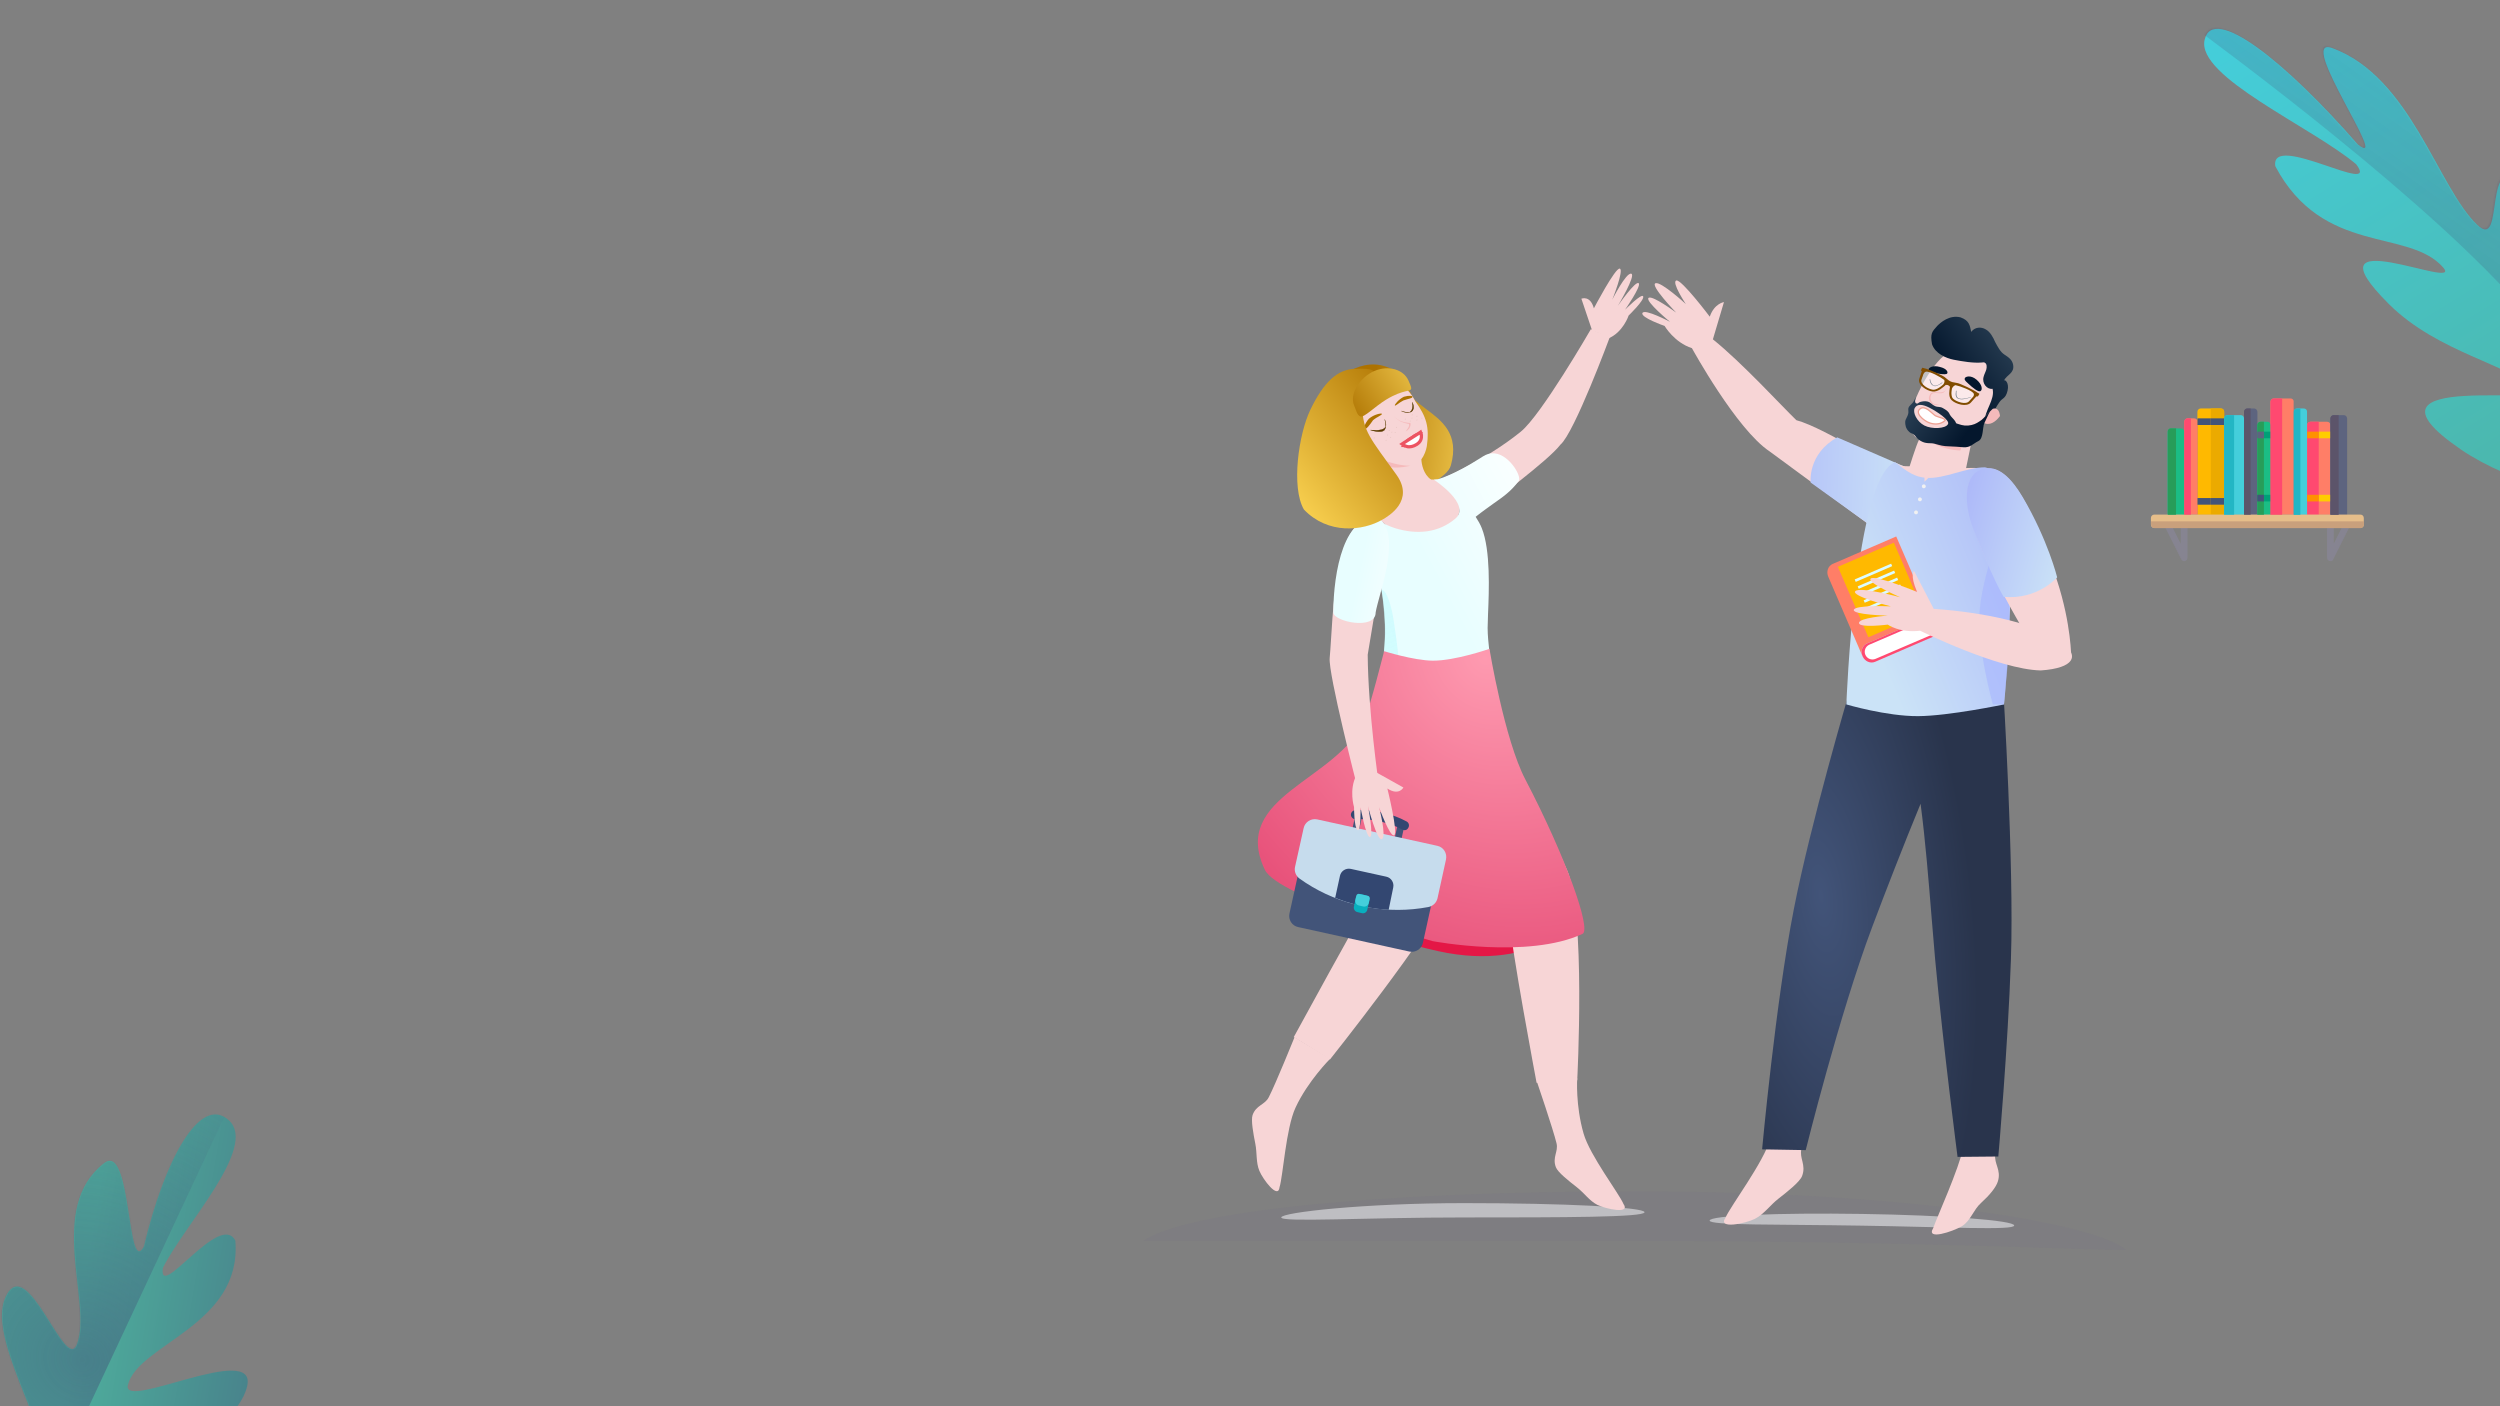 <svg width="1920" height="1080" viewBox="0 0 1920 1080" fill="none" xmlns="http://www.w3.org/2000/svg">
<rect x="0" y="0" width="1920" height="1080" fill="#808080" stroke="none"/>
<g clip-path="url(#clip0)">
<path d="M1889.92 345.17C1796.65 281.296 1973.65 315.231 1942.6 297.862C1929.1 280.268 1872.5 271.164 1834.79 233.638C1767.62 166.791 1893.25 224.689 1876.34 205.388C1849.74 175.029 1784.13 196.722 1747.46 127.723C1742.99 100.427 1829.21 152.063 1809.48 126.076C1775.13 97.31 1686.91 58.989 1693.11 30.724C1699.31 2.46 1755.99 48.026 1810.84 110.979C1837.31 131.53 1762.4 26.407 1791.12 36.915C1851.5 59.008 1871.94 143.435 1902.51 172.688C1924.99 194.198 1904.52 109.182 1941.63 141.582C1973.56 169.47 1962.51 234.624 1980.38 250.984C2008.63 276.839 1970.98 151.895 1997.27 167.446C2074.12 212.902 2060.79 293.408 2074.06 336.341C2089.06 384.838 2098.2 426.192 2086.51 427.4C2060.83 447.823 2094.8 412.395 2012.95 384.943C1989.44 385.327 1928.97 371.917 1889.92 345.17Z" fill="url(#paint0_linear)"/>
<mask id="mask0" mask-type="alpha" maskUnits="userSpaceOnUse" x="1691" y="21" width="400" height="410">
<path d="M1882.04 340.059C1811.87 283.904 1972.77 314.521 1941.71 297.151C1928.21 279.558 1850.57 253.537 1831.41 231.316C1773.94 164.642 1903.59 227.726 1886.68 208.424C1860.08 178.066 1783.24 196.012 1746.58 127.013C1742.11 99.717 1828.33 151.353 1808.6 125.366C1774.24 96.6 1686.02 58.279 1692.22 30.014C1698.42 1.75 1755.1 47.316 1809.95 110.269C1836.42 130.82 1761.52 25.697 1790.23 36.205C1850.62 58.298 1871.05 142.725 1901.63 171.977C1924.11 193.488 1903.64 108.472 1940.74 140.872C1972.68 168.76 1961.63 233.914 1979.5 250.274C2007.74 276.129 1970.09 151.185 1996.38 166.736C2073.23 212.192 2059.9 292.698 2073.18 335.631C2088.17 384.128 2097.31 425.481 2085.63 426.69C2054.82 441.239 2093.92 411.685 2012.06 384.233C1984.48 382.553 1922.89 372.761 1882.04 340.059Z" fill="url(#paint1_linear)"/>
</mask>
<g mask="url(#mask0)">
<path d="M1667.68 8.284L1778.12 -129.708L2192.86 202.234L2106.48 445.483C2106.48 445.483 1993.51 292.396 1909.94 207.981C1821.88 119.03 1667.68 8.284 1667.68 8.284Z" fill="url(#paint2_linear)" fill-opacity="0.5"/>
</g>
<path d="M1633 960C1597.8 960 1464.4 953 1256.5 953C1048.6 953 928.8 953 878 953C910 931 1048.6 915 1256.5 915C1464.4 915 1608 939 1633 960Z" fill="url(#paint3_linear)" fill-opacity="0.04"/>
<path d="M1263 931C1263 934.9 1201 935 1124.5 935C1048 935 984 938.9 984 935C984 931.1 1048 924 1124.5 924C1201 924 1263 927.1 1263 931Z" fill="#E9E9ED" fill-opacity="0.6"/>
<path d="M1546.9 941.2C1546.8 945.1 1494.4 942.3 1429.8 941.3C1365.2 940.2 1312.9 941.2 1313 937.4C1313.1 933.5 1365.5 931.3 1430.1 932.3C1494.7 933.3 1547 937.3 1546.9 941.2Z" fill="#E9E9ED" fill-opacity="0.6"/>
<path d="M1136.2 557.2L1055.9 532.5C1055.9 532.5 1050.4 551.6 1049.9 566.7C1048.1 619.5 976 667 976 667C976 667 1016.3 711.1 1104.6 730.5C1181.8 747.5 1214.8 702.6 1214.8 702.6C1214.8 702.6 1153.1 699.3 1146.6 656C1139.8 611.4 1136.2 557.2 1136.2 557.2Z" fill="#E41746"/>
<path d="M1021.6 813.1C1021.6 813.1 1004.4 830.2 994.9 850.8C987.6 866.6 985.3 903.7 982.7 911.7C981.7 921.6 969.8 905.6 967.2 899.2C964.5 892.8 965.5 885.4 964.1 878.5C962.6 870.9 960.6 860.3 962 856.3C964.8 848.6 971.4 848.6 974.4 842.7C979.5 832.9 994.2 796.6 994.2 796.6L1021.6 813.1Z" fill="#F7D5D6"/>
<path d="M1076.5 560.1L1148.4 592.4C1148.4 592.4 1129.4 648.2 1113.5 683.7C1098.6 716.8 1021.4 813.7 1021.4 813.7L993.6 796.5C993.6 796.5 1046.7 699.2 1054.4 687.2C1069 664.2 1076.5 560.1 1076.5 560.1Z" fill="#F7D5D6"/>
<path d="M1024.6 366.2C976.299 352.8 1021.7 267.7 1063.9 281.4C1076.6 285.5 1079.3 292.2 1082 298.7C1083.3 301.7 1084.5 304.7 1086.7 307.3L1086.8 307.4C1089.4 309.7 1092.3 311.9 1095.3 314.2C1107.5 323.3 1120.9 333.3 1114.3 357.3C1109 376.8 1032 393.8 1032 393.8C1032 393.8 1027.8 380.7 1024.6 366.2Z" fill="url(#paint4_linear)"/>
<path d="M1063.6 292.6C1069.3 292.3 1079.2 293.2 1087.1 308.4C1095.5 320 1097.9 328.1 1095.8 342.7C1095.3 345.8 1093.8 349.9 1091.6 352.8C1091.8 356.4 1093.1 364.2 1099 368.3C1107 373.8 1073.6 379.9 1073.6 379.9C1072.5 372.2 1071.3 362.3 1066.9 359C1063.8 357.9 1061.8 357.1 1059 355.7C1051.1 351.8 1046.3 342.3 1041.3 335.2C1038.6 329.8 1035.5 325.1 1036.4 317.5C1038 303.4 1049.2 295.5 1063.6 292.6Z" fill="#F7D5D6"/>
<path d="M1121.3 388.1C1121.3 374.5 1112.8 368.3 1100.1 368.3C1085.7 368.3 1054.3 375.7 1055 388.1C1055 399.3 1079.7 418.5 1093.8 418.5C1108.2 418.5 1121.3 401.7 1121.3 388.1Z" fill="#F7D5D6"/>
<path d="M1082.9 324.8C1082.1 324.8 1076.7 324.5 1073.5 322.1C1069.8 319.4 1068.9 318.9 1074.2 322.8C1077.1 324.9 1082.1 325.6 1082.1 325.6C1082.1 325.6 1082.2 326.6 1082.1 327.3C1081.9 327.9 1081.2 329 1081.2 329L1079.5 331.5C1079.5 331.5 1082.2 329.9 1082.8 328.2C1083.3 326.9 1083.7 324.9 1082.9 324.8Z" fill="#F5BABB"/>
<path d="M1064.7 354.2C1064.7 354.2 1074.2 357.7 1083 357.7C1083 357.7 1074.2 360 1067.5 358.7C1067.1 358.8 1066.6 356.1 1064.7 354.2Z" fill="#F5BABB"/>
<path d="M1047.9 329.5C1047.2 329 1048 325.4 1051.3 321.6C1055.3 318.2 1060.5 317.3 1061.2 317.7C1062 318.7 1057.8 319.9 1054.5 322.7C1051.9 326.5 1049.3 329.9 1047.9 329.5Z" fill="#AD7200"/>
<path d="M1084.8 304.8C1084.8 304 1082.4 303.5 1078.2 304.7C1074.1 306.7 1071.2 310.5 1071.2 311.3C1071.5 312.3 1074.3 309.3 1077.7 307.6C1082 306 1084.5 306.1 1084.8 304.8Z" fill="#AD7200"/>
<path d="M1084.2 334.8C1084.2 334.8 1081.1 336.5 1080.2 337.5C1079.3 338.6 1077.8 339.7 1076.2 341C1078.6 340.3 1080.3 339.6 1084.1 337C1087.7 334.5 1088.9 333.8 1090.7 331.5C1089.5 332 1088.1 332.6 1087 333C1085.7 333.5 1084.2 334.8 1084.2 334.8Z" fill="#EC5462"/>
<path d="M1063.2 330.2C1060.7 333.1 1052.6 330.3 1052.6 330.3C1052.6 330.3 1061.2 331.3 1063.5 328.6C1063.8 328.3 1064 327.9 1064.2 327.4C1064.4 324.9 1063.5 322.1 1063.5 322.1C1063.5 322.1 1064.9 325.1 1064.2 327.4C1064.1 328.6 1063.8 329.5 1063.2 330.2Z" fill="#5A3B00"/>
<path d="M1052.6 330.3V330.2C1052.5 330.2 1052.4 330.2 1052.4 330.3C1052.4 330.4 1052.4 330.4 1052.5 330.5L1052.6 330.3ZM1063.2 330.2L1063.1 330.1L1063.2 330.2ZM1063.5 322.3L1063.6 322.2C1063.6 322.1 1063.5 322.1 1063.4 322.1C1063.3 322.1 1063.3 322.2 1063.3 322.3H1063.5ZM1063.5 328.7L1063.6 328.8L1063.5 328.7ZM1052.6 330.3C1052.6 330.4 1052.6 330.4 1052.6 330.4C1052.6 330.4 1052.6 330.4 1052.7 330.4C1052.8 330.4 1052.9 330.4 1053 330.5C1053.2 330.6 1053.6 330.7 1054 330.8C1054.8 331 1055.9 331.3 1057.1 331.4C1058.3 331.6 1059.5 331.6 1060.7 331.5C1061.8 331.4 1062.9 331 1063.5 330.2L1063.3 330C1062.7 330.7 1061.8 331 1060.7 331.2C1059.6 331.3 1058.4 331.3 1057.2 331.1C1056 330.9 1055 330.7 1054.2 330.5C1053.8 330.4 1053.5 330.3 1053.3 330.2C1053.2 330.2 1053.1 330.1 1053 330.1H1052.9C1052.7 330.2 1052.7 330.2 1052.6 330.3ZM1063.3 330.3C1063.9 329.6 1064.2 328.5 1064.3 327.5H1064C1063.9 328.5 1063.6 329.4 1063 330.1L1063.3 330.3ZM1064.3 327.5C1064.4 326.2 1064.2 324.9 1064 323.9C1063.9 323.4 1063.8 323 1063.7 322.7C1063.7 322.5 1063.6 322.4 1063.6 322.3V322.2C1063.6 322.2 1063.6 322.2 1063.5 322.2C1063.4 322.2 1063.4 322.2 1063.4 322.2V322.3C1063.4 322.4 1063.5 322.5 1063.5 322.6C1063.6 322.9 1063.7 323.3 1063.8 323.8C1064 324.8 1064.2 326.1 1064.1 327.3L1064.3 327.5ZM1063.5 322.3C1063.4 322.4 1063.4 322.4 1063.4 322.4V322.5C1063.4 322.6 1063.5 322.7 1063.5 322.9C1063.6 323.2 1063.8 323.7 1063.9 324.2C1064.2 325.2 1064.3 326.5 1064 327.6L1064.3 327.7C1064.7 326.5 1064.5 325.2 1064.2 324.1C1064.1 323.6 1063.9 323.1 1063.8 322.8C1063.7 322.6 1063.7 322.5 1063.7 322.4V322.3C1063.7 322.3 1063.6 322.2 1063.5 322.3ZM1064 327.5C1063.9 327.9 1063.7 328.3 1063.4 328.6L1063.6 328.8C1063.9 328.4 1064.1 328 1064.3 327.6L1064 327.5ZM1063.4 328.6C1062.8 329.2 1061.9 329.6 1060.8 329.9C1059.7 330.2 1058.4 330.3 1057.2 330.3C1056 330.3 1054.8 330.3 1054 330.3C1053.6 330.3 1053.2 330.2 1053 330.2C1052.9 330.2 1052.8 330.2 1052.7 330.2H1052.6C1052.6 330.2 1052.6 330.2 1052.6 330.3C1052.6 330.4 1052.6 330.4 1052.6 330.4C1052.6 330.4 1052.6 330.4 1052.7 330.4C1052.8 330.4 1052.9 330.4 1053 330.4C1053.2 330.4 1053.6 330.4 1054 330.5C1054.8 330.6 1056 330.6 1057.2 330.5C1058.4 330.5 1059.7 330.3 1060.9 330.1C1062 329.8 1063.1 329.4 1063.7 328.7L1063.4 328.6Z" fill="#5A3B00"/>
<path d="M1084.4 315.9C1087 313.6 1084.7 309 1084.7 309C1084.7 309 1085.7 313.9 1083.4 316.1C1083.1 316.4 1082.7 316.6 1082.3 316.7C1079.7 316.9 1076.4 315.7 1076.4 315.7C1076.4 315.7 1080 317.3 1082.3 316.7C1083.1 316.6 1083.9 316.4 1084.4 315.9Z" fill="#5A3B00"/>
<path d="M1084.7 309H1084.5C1084.5 308.9 1084.5 308.9 1084.6 308.8C1084.7 308.8 1084.7 308.8 1084.8 308.9L1084.7 309ZM1084.4 315.9L1084.3 315.8L1084.4 315.9ZM1076.4 315.7L1076.3 315.8C1076.2 315.8 1076.2 315.7 1076.2 315.6C1076.2 315.5 1076.3 315.5 1076.4 315.5V315.7ZM1083.4 316.1L1083.3 316L1083.4 316.1ZM1084.7 309C1084.8 308.9 1084.8 308.9 1084.8 308.9C1084.8 308.9 1084.8 309 1084.9 309.1C1085 309.2 1085 309.4 1085.1 309.7C1085.3 310.2 1085.5 310.8 1085.6 311.5C1085.8 312.9 1085.8 314.7 1084.4 315.9L1084.2 315.7C1085.4 314.6 1085.5 313 1085.3 311.6C1085.2 310.9 1085 310.3 1084.8 309.8C1084.7 309.6 1084.6 309.4 1084.6 309.3C1084.6 309.2 1084.5 309.2 1084.5 309.2C1084.6 309.1 1084.6 309.1 1084.7 309ZM1084.5 316C1083.9 316.5 1083.2 316.7 1082.3 316.8V316.5C1083.1 316.4 1083.8 316.2 1084.3 315.8L1084.5 316ZM1082.3 316.8C1081 316.9 1079.5 316.7 1078.4 316.4C1077.8 316.3 1077.3 316.1 1077 316C1076.8 315.9 1076.7 315.9 1076.6 315.9C1076.5 315.9 1076.5 315.9 1076.5 315.9C1076.5 315.9 1076.5 315.9 1076.6 315.8C1076.6 315.7 1076.6 315.7 1076.6 315.7H1076.7C1076.8 315.7 1076.9 315.8 1077.1 315.8C1077.4 315.9 1077.9 316.1 1078.5 316.2C1079.7 316.5 1081.1 316.7 1082.4 316.6L1082.3 316.8ZM1076.4 315.7C1076.5 315.6 1076.5 315.6 1076.5 315.6H1076.6C1076.7 315.6 1076.9 315.7 1077 315.8C1077.4 315.9 1077.9 316.1 1078.5 316.3C1079.7 316.6 1081.1 316.9 1082.2 316.6L1082.3 316.9C1081.1 317.2 1079.6 316.9 1078.4 316.6C1077.8 316.4 1077.3 316.3 1076.9 316.1C1076.7 316 1076.6 316 1076.5 315.9C1076.4 315.9 1076.4 315.9 1076.4 315.9C1076.4 315.8 1076.4 315.8 1076.4 315.7ZM1082.3 316.5C1082.7 316.4 1083.1 316.2 1083.3 316L1083.5 316.2C1083.2 316.5 1082.8 316.7 1082.3 316.8V316.5ZM1083.3 316C1084.4 315 1084.7 313.3 1084.8 311.8C1084.8 311.1 1084.8 310.4 1084.7 309.9C1084.7 309.7 1084.6 309.5 1084.6 309.3C1084.6 309.2 1084.6 309.2 1084.6 309.1C1084.6 309.1 1084.6 309.1 1084.8 309.1C1084.9 309.1 1084.9 309.1 1084.9 309.1C1084.9 309.1 1084.9 309.2 1084.9 309.3C1084.9 309.4 1085 309.6 1085 309.9C1085.1 310.4 1085.1 311.1 1085.1 311.8C1085.1 313.3 1084.7 315.1 1083.5 316.2L1083.3 316Z" fill="#5A3B00"/>
<path d="M1211.3 828.1C1211.3 828.1 1209.9 848.8 1216.2 870.6C1221 887.4 1243.6 916.8 1246.8 924.6C1252.6 932.8 1233.1 928.4 1226.9 925.4C1220.7 922.3 1216.6 916.1 1211 911.8C1204.9 907 1196.4 900.4 1194.9 896.4C1192 888.7 1197 884.4 1195.4 878C1192.8 867.2 1180.3 830.6 1180.3 830.6L1211.3 828.1Z" fill="#F7D5D6"/>
<path d="M1152.4 578.5C1150.7 575.8 1148.8 573 1146.7 570.1C1126.4 541.9 1132.1 532.1 1136.8 524.1C1139.3 519.7 1141.6 515.8 1139.1 509.8C1136 502.4 1142.2 488.5 1142.2 488.5L1079.3 469C1078 482.4 1074 495.5 1070.2 508C1064 528.2 1058.2 547.1 1064.8 564.5C1070.6 579.9 1086.2 600.2 1107.9 609.2C1125.6 635.1 1159.7 687.9 1159.7 708.1C1159.7 723.4 1180.1 831.6 1180.1 831.6L1211.3 829.7C1211.3 829.7 1218.1 701.2 1203.4 668.1C1188.3 634.1 1159.7 576.2 1159.7 576.2L1152.4 578.5Z" fill="#F7D5D6"/>
<path d="M1229.7 256.8C1233.2 259.5 1230.4 256.3 1234.8 260.1C1246.5 255.5 1250.8 242.3 1250.8 242.3C1250.8 242.3 1262.8 230.8 1262 227.7C1261.2 224.6 1248 237.9 1248 237.9C1248 237.9 1260.4 220.2 1258.6 217.6C1256.4 214.8 1242.5 234.9 1242.5 234.9C1242.5 234.9 1256.7 211.3 1252.8 210.2C1248.8 209.1 1238.2 230.2 1238.2 230.2C1238.2 230.2 1247.4 207.3 1244 206.3C1240.6 205.3 1224.1 236.8 1224.1 236.8C1221.3 226.5 1214.5 229.4 1214.5 229.4L1222.8 254C1222.8 254 1228 255.6 1229.7 256.8Z" fill="#F7D5D6"/>
<path d="M1103 369.6C1103 369.6 1139.2 354.9 1168 331.5C1183.8 318.7 1221.8 252.8 1221.8 252.8L1236.3 259C1236.3 259 1209.1 332.5 1198.4 341.5C1189.1 353.7 1147 384.7 1130.8 397.6L1103 369.6Z" fill="#F7D5D6"/>
<path d="M1078.3 340L1076.8 341L1078.3 342.1L1079 341.1C1078.3 342.1 1078.3 342.1 1078.3 342.1C1078.3 342.1 1078.3 342.1 1078.4 342.1C1078.4 342.1 1078.5 342.2 1078.6 342.2C1078.7 342.3 1078.9 342.4 1079.2 342.5C1079.7 342.7 1080.4 342.9 1081.2 343.1C1083 343.3 1085.4 343 1088.2 341.2C1090.5 339.7 1091.4 337.8 1091.6 336.2C1091.7 335.4 1091.6 334.8 1091.6 334.3C1091.6 334.1 1091.5 333.9 1091.5 333.7C1091.5 333.6 1091.5 333.6 1091.4 333.5C1091.4 333.5 1091.4 333.5 1091.4 333.4C1091.4 333.4 1091.4 333.4 1090.2 333.8L1091.4 333.4L1090.9 331.9L1089.6 332.8L1078.3 340Z" fill="white" stroke="#EC5462" stroke-width="2.5"/>
<path d="M1500.4 826C1500.4 826 1513.8 854.6 1508.3 879.7C1504.1 899 1487.8 934.1 1484.7 943.2C1478.8 952.9 1499.8 945.8 1506.6 941.8C1513.4 937.8 1515.5 929.1 1521.5 923.8C1528 917.9 1533 911.9 1534.4 907.2C1537.1 898.3 1531.2 893.8 1532.4 886.4C1534.5 874 1532.4 826 1532.4 826H1500.4Z" fill="#F7D5D6"/>
<path d="M1365.4 825.9C1365.4 825.9 1367 849.4 1359.9 874C1354.4 893 1328.9 926.3 1325.2 935.2C1318.7 944.4 1340.7 939.6 1347.7 936.1C1354.7 932.6 1359.4 925.6 1365.7 920.7C1372.6 915.3 1382.2 907.8 1384 903.2C1387.3 894.5 1381.7 889.6 1383.5 882.4C1386.5 870.2 1400.6 828.8 1400.6 828.8L1365.4 825.9Z" fill="#F7D5D6"/>
<path d="M1088.34 319.943C1088.59 319.844 1088.75 319.638 1088.7 319.484C1088.64 319.329 1088.38 319.284 1088.12 319.383C1087.86 319.482 1087.7 319.688 1087.76 319.842C1087.82 319.997 1088.08 320.042 1088.34 319.943Z" fill="#4B3200" fill-opacity="0.1"/>
<path d="M1084.52 321.364C1084.78 321.265 1084.94 321.059 1084.88 320.904C1084.82 320.75 1084.57 320.705 1084.31 320.804C1084.05 320.903 1083.89 321.109 1083.95 321.263C1084.01 321.418 1084.27 321.463 1084.52 321.364Z" fill="#4B3200" fill-opacity="0.1"/>
<path d="M1092.13 321.448C1092.39 321.349 1092.55 321.143 1092.49 320.988C1092.43 320.834 1092.17 320.789 1091.91 320.888C1091.66 320.987 1091.5 321.193 1091.55 321.347C1091.61 321.502 1091.87 321.547 1092.13 321.448Z" fill="#4B3200" fill-opacity="0.1"/>
<path d="M1088.32 322.869C1088.58 322.77 1088.74 322.564 1088.68 322.409C1088.62 322.255 1088.36 322.209 1088.1 322.309C1087.85 322.408 1087.68 322.613 1087.74 322.768C1087.8 322.923 1088.06 322.968 1088.32 322.869Z" fill="#4B3200" fill-opacity="0.1"/>
<path d="M1079.44 322.165C1079.7 322.066 1079.86 321.86 1079.8 321.705C1079.74 321.551 1079.48 321.506 1079.22 321.605C1078.97 321.704 1078.81 321.91 1078.87 322.064C1078.92 322.219 1079.18 322.264 1079.44 322.165Z" fill="#4B3200" fill-opacity="0.1"/>
<path d="M1084.74 318.939C1084.99 318.84 1085.16 318.635 1085.1 318.48C1085.04 318.325 1084.78 318.28 1084.52 318.379C1084.26 318.478 1084.1 318.684 1084.16 318.839C1084.22 318.993 1084.48 319.038 1084.74 318.939Z" fill="#4B3200" fill-opacity="0.1"/>
<path d="M1083.23 323.67C1083.49 323.571 1083.65 323.365 1083.59 323.21C1083.53 323.056 1083.28 323.011 1083.02 323.11C1082.76 323.209 1082.6 323.415 1082.66 323.569C1082.72 323.724 1082.98 323.769 1083.23 323.67Z" fill="#4B3200" fill-opacity="0.1"/>
<path d="M1065.78 334.336C1066.01 334.186 1066.13 333.951 1066.04 333.812C1065.95 333.673 1065.69 333.683 1065.46 333.833C1065.22 333.984 1065.11 334.219 1065.2 334.357C1065.29 334.496 1065.55 334.487 1065.78 334.336Z" fill="#4B3200" fill-opacity="0.1"/>
<path d="M1069.09 332.171C1069.32 332.02 1069.43 331.786 1069.34 331.647C1069.25 331.508 1068.99 331.517 1068.76 331.668C1068.53 331.818 1068.42 332.053 1068.51 332.192C1068.6 332.331 1068.86 332.321 1069.09 332.171Z" fill="#4B3200" fill-opacity="0.1"/>
<path d="M1064.71 338.382C1064.94 338.232 1065.06 337.997 1064.96 337.858C1064.87 337.719 1064.61 337.729 1064.38 337.879C1064.15 338.03 1064.04 338.264 1064.13 338.403C1064.22 338.542 1064.48 338.533 1064.71 338.382Z" fill="#4B3200" fill-opacity="0.1"/>
<path d="M1055.57 336.659C1055.8 336.508 1055.91 336.274 1055.82 336.135C1055.73 335.996 1055.47 336.005 1055.24 336.156C1055.01 336.306 1054.9 336.541 1054.99 336.68C1055.08 336.819 1055.34 336.809 1055.57 336.659Z" fill="#4B3200" fill-opacity="0.1"/>
<path d="M1068.1 336.168C1068.33 336.017 1068.45 335.782 1068.36 335.643C1068.27 335.505 1068 335.514 1067.77 335.664C1067.54 335.815 1067.43 336.05 1067.52 336.189C1067.61 336.327 1067.87 336.318 1068.1 336.168Z" fill="#4B3200" fill-opacity="0.1"/>
<path d="M1072.68 328.48C1072.91 328.33 1073.02 328.095 1072.93 327.956C1072.84 327.817 1072.58 327.827 1072.35 327.977C1072.12 328.128 1072 328.362 1072.09 328.501C1072.18 328.64 1072.44 328.631 1072.68 328.48Z" fill="#4B3200" fill-opacity="0.1"/>
<path d="M1067.09 330.834C1067.32 330.683 1067.44 330.449 1067.35 330.31C1067.26 330.171 1067 330.18 1066.76 330.331C1066.53 330.481 1066.42 330.716 1066.51 330.855C1066.6 330.994 1066.86 330.985 1067.09 330.834Z" fill="#4B3200" fill-opacity="0.1"/>
<path d="M1071.69 332.472C1071.92 332.321 1072.03 332.087 1071.94 331.948C1071.85 331.809 1071.59 331.818 1071.36 331.969C1071.13 332.119 1071.01 332.354 1071.1 332.493C1071.19 332.632 1071.45 332.622 1071.69 332.472Z" fill="#4B3200" fill-opacity="0.1"/>
<path d="M1133.3 396.9C1135.2 399.8 1136.9 402.8 1138 405.6C1144.8 422.5 1143.6 453.5 1142.8 471.8C1142.6 476.1 1142.5 479.7 1142.5 482.3C1142.5 488 1143.2 494.2 1143.6 498C1144.9 505 1136 507.8 1112.8 507.8C1110.2 507.8 1106.9 507.9 1103.1 508.1C1086.4 508.8 1061.8 509.8 1062.9 500.5C1065.8 476.6 1061.4 443 1051.9 420.6L1046.1 405.7C1035.8 400.7 1048.5 396.5 1051.9 395.9C1051.9 395.9 1062.9 403.1 1071.6 405.7C1088.5 410.8 1104.7 409.2 1117.6 398.4C1130.5 387.5 1101.2 368.4 1101.2 368.4L1104.4 368C1105.5 367.7 1116.8 364.6 1136.1 352.3C1136.3 352.2 1136.4 352.1 1136.6 352C1140.1 349.7 1142.1 348.5 1145.4 348.2C1158 346.9 1169.1 365.9 1166.4 369.4C1160.4 377.4 1154.6 381.4 1146.9 386.8C1143.2 389.5 1138.7 392.6 1133.3 396.9Z" fill="url(#paint5_linear)"/>
<path d="M1062.8 500.8L1074 504C1074 504 1071 476.5 1068.4 466.7C1064.4 451.5 1061 453 1061 453C1061.6 456.5 1063 468.8 1063.5 479.7C1063.9 491 1062.8 500.8 1062.8 500.8Z" fill="url(#paint6_linear)"/>
<path d="M1143.9 498.3C1143.9 498.3 1117.7 507.5 1100.3 507.4C1085.5 507.2 1063 500.1 1063 500.1C1063 500.1 1052.2 542.9 1048 552.7C1027.8 599.8 944.301 611.1 971.401 668C981.401 689 1100.3 722.8 1100.3 722.8C1100.3 722.8 1173.6 736.7 1215.4 717.2C1222.4 713.9 1202.4 657.8 1171.5 598.7C1155.4 568 1143.9 498.3 1143.9 498.3Z" fill="url(#paint7_radial)"/>
<path d="M1073.6 644.7C1072.2 644.4 1071.2 643.4 1071.4 642.4L1072.9 635.6C1073.1 634.7 1074.4 634.1 1075.8 634.5C1077.2 634.8 1078.2 635.8 1078 636.8L1076.5 643.6C1076.3 644.5 1075 645 1073.6 644.7Z" fill="#425479"/>
<path d="M1041.1 637.6C1039.7 637.3 1038.7 636.3 1038.9 635.3L1040.4 628.5C1040.6 627.6 1041.9 627 1043.3 627.4C1044.7 627.8 1045.7 628.7 1045.5 629.7L1044 636.5C1043.8 637.4 1042.5 637.9 1041.1 637.6Z" fill="#425479"/>
<path d="M1097.9 693.1L998.8 671.2C997.9 671 996.9 671.6 996.7 672.5L990.3 701.6C989.3 706.3 992.2 711 997 712L1082.4 730.8C1087.1 731.8 1091.8 728.8 1092.8 724.1L1099.2 695C1099.4 694.2 1098.9 693.3 1097.9 693.1Z" fill="#425479"/>
<path d="M1103.9 649.6L1011.6 629.3C1006.9 628.3 1002.2 631.3 1001.2 636L994.6 665.7C993.8 669.1 995.2 672.7 998.1 674.8C1010.8 683.9 1025 690.5 1040.2 694.5L1050.5 696.8C1050.5 696.8 1050.5 696.8 1050.6 696.8C1066 699.5 1081.6 699.5 1097 696.6C1100.5 695.9 1103.2 693.3 1104 689.9L1110.5 660.2C1111.6 655.3 1108.6 650.6 1103.9 649.6Z" fill="#C6DCED"/>
<path d="M1070 681.6C1070.8 677.8 1068.4 674.1 1064.7 673.3L1037.4 667.3C1033.6 666.5 1029.9 668.9 1029.1 672.6L1025.4 689.6C1030.3 691.5 1035.3 693.2 1040.4 694.6L1050.7 696.9C1050.7 696.9 1050.7 696.9 1050.8 696.9C1056 697.8 1061.2 698.4 1066.5 698.7L1070 681.6Z" fill="#334771"/>
<path d="M1045.9 701.3L1042.5 700.5C1040.6 700.1 1039.4 698.2 1039.8 696.3L1041.3 689.5C1041.7 687.6 1043.6 686.4 1045.5 686.8L1048.9 687.6C1050.8 688 1052 689.9 1051.6 691.8L1050.1 698.6C1049.7 700.6 1047.8 701.8 1045.9 701.3Z" fill="#08AFBE"/>
<path d="M1077.9 637.5C1077.6 637.4 1077.2 637.3 1076.9 637.1C1072.1 634.4 1066.1 632.2 1059.6 630.8C1053.1 629.4 1046.7 628.8 1041.3 629.2C1039.4 629.3 1037.7 627.9 1037.5 626C1037.4 624.1 1038.8 622.4 1040.7 622.2C1046.8 621.7 1053.9 622.3 1061.1 623.9C1068.3 625.5 1074.9 627.9 1080.3 630.9C1082 631.8 1082.6 634 1081.6 635.7C1080.9 637.2 1079.4 637.9 1077.9 637.5Z" fill="#334771"/>
<path d="M1050.6 688L1043.8 686.5C1042.9 686.3 1041.9 686.9 1041.7 687.8L1040.9 691.2C1040.5 693.1 1041.7 695 1043.6 695.4L1047 696.2C1048.9 696.6 1050.8 695.4 1051.2 693.5L1052 690.1C1052.1 689.2 1051.5 688.2 1050.6 688Z" fill="#44CEDB"/>
<path d="M1047.9 594.5C1043.4 594.9 1047.7 595.3 1041.7 595.4C1035.8 606.6 1039.9 619.8 1039.9 619.8C1039.9 619.8 1039.9 635.8 1042.6 637.5C1045.3 639.2 1044.9 620 1044.9 620C1044.9 620 1048.8 642 1051.9 642.8C1055.4 643.4 1050.6 619.1 1050.6 619.1C1050.6 619.1 1057.5 646.2 1061.3 644.4C1065.1 642.6 1059.1 619.9 1059.1 619.9C1059.1 619.9 1067.4 643 1070.7 641.5C1074 640 1065.5 605.6 1065.5 605.6C1074.5 611.4 1077.8 604.8 1077.8 604.8L1054.9 592C1055.1 592 1050 594.3 1047.9 594.5Z" fill="#F7D5D6"/>
<path d="M1059.7 398.2C1059.7 398.2 1073.4 406.6 1059.3 451.8C1056 468.4 1054.9 475.7 1050.4 502.8C1050.7 546.3 1058.9 602.2 1058.9 602.2L1042.2 603.6C1042.2 603.6 1020 517.3 1021.2 505.3C1024.1 474.9 1023.3 390.5 1059.7 398.2Z" fill="#F7D5D6"/>
<path d="M1060.3 399.3C1076 412.9 1058.6 457.2 1056.5 470.4C1056.5 484.4 1024 477.3 1024 470.4C1024 439.9 1032.3 392 1060.3 399.3Z" fill="url(#paint8_linear)"/>
<path d="M1072.4 364.5C1086.7 384.4 1066.5 396.3 1062 398.9C1046.6 408 1019.8 410.6 1001.4 391.3C991.5 374.3 997.3 333.4 1006.4 314.6C1016.9 292.8 1027.4 283.9 1040 283.3C1070.2 281.8 1046.4 291.6 1046.3 312.6C1046.5 330.9 1052.5 336.8 1072.4 364.5Z" fill="url(#paint9_linear)"/>
<path d="M1039.9 311.2C1041.8 315.7 1042.2 318.7 1044.7 319.8C1047.6 321 1055.6 312.4 1064.6 306.9C1078.4 298.5 1083.9 301.3 1083.8 298.1C1083.7 296.7 1082.9 295.1 1081.8 292.5C1078.1 283.7 1066.3 280.3 1055.6 284.9C1044.8 289.4 1036.2 302.4 1039.9 311.2Z" fill="url(#paint10_linear)"/>
<path d="M1457 364.4C1457 364.4 1402.3 328.8 1379.6 322.7C1368.4 311.9 1338.1 278.8 1315.5 260.6L1324 232C1324 232 1316.6 233 1313.1 243.2C1313.1 243.2 1291.4 214.4 1287.4 215.4C1283.5 216.7 1294.7 233.5 1294.7 233.5C1294.7 233.5 1275.9 216.2 1271.5 217.5C1266.8 218.9 1287.3 240.1 1287.3 240.1C1287.3 240.1 1268.3 226 1266 228.9C1263.7 231.6 1282.6 247.2 1282.6 247.2C1282.6 247.2 1263.1 236.8 1261.4 240.4C1259.7 243.8 1278.4 250.3 1278.4 250.3C1278.4 250.3 1285.8 263 1299.4 267.4C1299.4 267.4 1333.6 329.8 1359.1 346.7L1439.7 406L1457 364.4Z" fill="#F7D5D6"/>
<path d="M1447.4 411.4L1390.6 370.6C1390.6 370.6 1388 348.7 1411 335.9L1469.9 361.5L1447.4 411.4Z" fill="url(#paint11_linear)"/>
<path d="M1466 360C1466 360 1471.5 342.2 1473.9 337.5C1470.2 335.6 1469.3 333.3 1468.1 331C1461.5 318.7 1481.1 282.4 1492.8 273.4C1501.9 266.3 1497.5 266.4 1520.8 275.4C1544.1 284.3 1533.8 307.3 1526.2 320.4C1519 332.5 1522.9 337.6 1514 339.9L1508.1 368.5L1466 360Z" fill="#F7D5D6"/>
<path d="M1482.3 302.9C1484.6 299.1 1491.7 303.7 1494.3 299.3C1497.5 293.8 1498.5 292.7 1493.7 300.4C1491.2 304.4 1484.4 299.2 1482.8 304C1482.3 305.6 1482.6 308.1 1484.9 310L1489.4 311C1489.4 311 1486 311.5 1484 310.2C1482.5 309.2 1480 306.7 1482.3 302.9Z" fill="#F5BABB"/>
<path d="M1524.2 324C1524.1 315.1 1532.3 307 1530.3 298.6C1526 299.3 1522 294.4 1523.4 289.4C1523.9 287.4 1525 285.5 1525.5 283.7C1526 281.7 1525.9 279.4 1524.4 278.6C1523.8 278.1 1522.9 278.3 1522.1 278.4C1515.5 279 1506.9 277.5 1500.6 276.3C1494.5 275.1 1486.3 271.6 1483.8 264.4C1482.4 256.3 1483.6 254.9 1487.8 250.3C1490.4 247.6 1497.2 241.7 1505.6 243.7C1512.4 246.1 1512.8 249.8 1513.9 254.9C1516.6 251.1 1521.6 250.8 1525.1 253C1528.5 254.9 1530.6 258.8 1532.3 262.7C1534.3 266.3 1536.1 270.2 1539.5 272.4C1542.6 274.4 1545.4 276.3 1546.1 280.2C1547.2 286.7 1541.3 287.7 1539 292.3C1539.6 291.1 1543.3 293.8 1541.8 300.1C1540.3 306.4 1537.6 305.7 1535.6 308.8C1531.5 314.6 1530.2 319.6 1524.2 324Z" fill="url(#paint12_linear)"/>
<path d="M1507.5 340.8C1507.5 340.8 1490.3 342.1 1480.7 338C1480.7 338 1489.8 345.3 1505.5 346L1507.5 340.8Z" fill="#F5BABB"/>
<path d="M1521.4 300C1522.3 299.2 1522.7 295.7 1518 291.6C1513.3 287.6 1509 289.3 1508.9 290.7C1508.5 292.1 1510.4 293.5 1514.3 297C1518.5 300.5 1520.6 301.2 1521.4 300Z" fill="#04172D"/>
<path d="M1495.5 286.7C1496.1 285.8 1495.3 283.1 1489.8 281.8C1484.3 280.2 1481.1 282.6 1481.2 283.7C1481.3 284.8 1483.3 285.5 1488.1 286.9C1492.8 287.7 1495.2 287.6 1495.5 286.7Z" fill="#04172D"/>
<path d="M1530.4 314C1530.4 314 1535.2 311.8 1536 319.5C1527.7 330.6 1521.1 323.1 1521.1 323.1L1530.4 314Z" fill="#F5BABB"/>
<path d="M1503.4 305.8C1506.2 307.9 1513.5 305.1 1513.5 305.1C1513.5 305.1 1506.2 307.6 1503.7 305.8C1501.6 304.3 1502.5 300.2 1502.5 300.2C1502.5 300.2 1501.1 304.1 1503.4 305.8Z" fill="#04172D"/>
<path d="M1513.5 305.1L1513.4 305C1513.5 305 1513.6 305 1513.6 305.1C1513.6 305.2 1513.6 305.3 1513.5 305.3V305.1ZM1503.4 305.8L1503.5 305.7L1503.4 305.8ZM1502.5 300.2H1502.4C1502.4 300.1 1502.5 300.1 1502.6 300.1C1502.7 300.1 1502.7 300.2 1502.7 300.3L1502.5 300.2ZM1503.7 305.8L1503.6 305.9L1503.7 305.8ZM1513.5 305.1C1513.5 305.2 1513.5 305.2 1513.5 305.2C1513.5 305.2 1513.5 305.2 1513.4 305.2C1513.3 305.2 1513.3 305.2 1513.2 305.3C1513 305.4 1512.7 305.5 1512.3 305.6C1511.6 305.8 1510.5 306.1 1509.5 306.3C1508.4 306.5 1507.2 306.7 1506.1 306.6C1505 306.6 1504 306.4 1503.3 305.8L1503.5 305.6C1504.2 306.1 1505.1 306.3 1506.2 306.3C1507.3 306.3 1508.4 306.2 1509.5 306C1510.6 305.8 1511.6 305.5 1512.3 305.3C1512.7 305.2 1513 305.1 1513.2 305C1513.3 305 1513.4 304.9 1513.4 304.9C1513.4 304.9 1513.4 304.9 1513.5 304.9C1513.5 305 1513.5 305 1513.5 305.1ZM1503.3 305.9C1502.1 305 1501.9 303.5 1501.9 302.3C1501.9 301.7 1502 301.1 1502.1 300.7C1502.1 300.5 1502.2 300.3 1502.2 300.2C1502.2 300.1 1502.2 300.1 1502.2 300.1C1502.2 300.1 1502.2 300.1 1502.3 300.1C1502.4 300.1 1502.4 300.1 1502.4 300.1V300.2C1502.4 300.3 1502.3 300.5 1502.3 300.7C1502.2 301.1 1502.1 301.6 1502.1 302.2C1502.1 303.4 1502.3 304.7 1503.4 305.5L1503.3 305.9ZM1502.5 300.2C1502.7 300.2 1502.7 300.2 1502.7 300.2V300.3C1502.7 300.4 1502.7 300.6 1502.6 300.8C1502.5 301.2 1502.5 301.8 1502.5 302.4C1502.5 303.6 1502.8 304.9 1503.8 305.7L1503.6 305.9C1502.5 305.1 1502.2 303.6 1502.2 302.4C1502.2 301.8 1502.2 301.2 1502.3 300.8C1502.3 300.6 1502.4 300.4 1502.4 300.3C1502.4 300.2 1502.4 300.2 1502.4 300.2C1502.3 300.1 1502.3 300.1 1502.5 300.2ZM1503.8 305.7C1504.4 306.1 1505.3 306.3 1506.3 306.3C1507.3 306.3 1508.5 306.2 1509.5 306C1510.6 305.8 1511.5 305.6 1512.3 305.3C1512.7 305.2 1512.9 305.1 1513.2 305C1513.3 305 1513.4 304.9 1513.4 304.9C1513.4 304.9 1513.4 304.9 1513.5 304.9C1513.5 304.9 1513.5 304.9 1513.6 305C1513.6 305.1 1513.6 305.1 1513.6 305.1C1513.6 305.1 1513.6 305.1 1513.5 305.1C1513.5 305.1 1513.4 305.1 1513.3 305.2C1513.1 305.3 1512.8 305.4 1512.4 305.5C1511.7 305.7 1510.7 306 1509.6 306.2C1508.5 306.4 1507.4 306.5 1506.3 306.5C1505.2 306.5 1504.3 306.3 1503.6 305.8L1503.8 305.7Z" fill="#04172D"/>
<path d="M1485.3 296.3C1482.3 295.4 1482.2 291.3 1482.2 291.3C1482.2 291.3 1482.7 295.3 1485.3 296.3C1486.7 296.7 1488.5 295.9 1489.8 295.1C1490.9 294.4 1491.6 293.8 1491.6 293.8C1491.6 293.8 1490.8 294.5 1489.8 295.1C1488.5 295.9 1486.7 296.8 1485.5 296.4C1485.4 296.3 1485.3 296.3 1485.3 296.3Z" fill="#04172D"/>
<path d="M1482.2 291.3H1482.4C1482.4 291.2 1482.3 291.2 1482.2 291.2C1482.1 291.2 1482.1 291.3 1482.1 291.4L1482.2 291.3ZM1485.3 296.3L1485.2 296.4L1485.3 296.3ZM1491.6 293.8L1491.7 293.9C1491.8 293.8 1491.8 293.8 1491.7 293.7C1491.6 293.6 1491.6 293.6 1491.5 293.7L1491.6 293.8ZM1485.4 296.3V296.2V296.3ZM1482.2 291.3C1482 291.3 1482 291.3 1482 291.3V291.4C1482 291.5 1482 291.7 1482 291.9C1482.1 292.3 1482.2 292.9 1482.4 293.4C1482.8 294.6 1483.6 295.9 1485.2 296.4L1485.3 296.1C1483.9 295.6 1483.1 294.4 1482.7 293.3C1482.5 292.7 1482.4 292.2 1482.4 291.8C1482.4 291.6 1482.4 291.4 1482.3 291.3C1482.3 291.2 1482.3 291.2 1482.3 291.2C1482.3 291.3 1482.3 291.3 1482.2 291.3ZM1485.2 296.4L1485.3 296.1L1485.2 296.4ZM1485.2 296.4C1485.9 296.6 1486.8 296.5 1487.6 296.3C1488.4 296 1489.2 295.6 1489.9 295.2L1489.7 294.9C1489 295.3 1488.3 295.7 1487.5 296C1486.7 296.2 1486 296.3 1485.3 296.1L1485.2 296.4ZM1489.8 295.2C1490.3 294.9 1490.8 294.5 1491.1 294.3C1491.3 294.2 1491.4 294.1 1491.5 294L1491.6 293.9C1491.6 293.9 1491.6 293.9 1491.5 293.8C1491.4 293.7 1491.4 293.7 1491.4 293.7C1491.4 293.7 1491.3 293.7 1491.3 293.8C1491.2 293.9 1491.1 294 1490.9 294.1C1490.6 294.3 1490.1 294.7 1489.6 295L1489.8 295.2ZM1491.6 293.8C1491.5 293.7 1491.5 293.7 1491.5 293.7C1491.5 293.7 1491.4 293.7 1491.4 293.8C1491.3 293.9 1491.2 294 1491 294.1C1490.7 294.3 1490.2 294.7 1489.7 295L1489.9 295.3C1490.4 295 1490.9 294.6 1491.2 294.4C1491.4 294.3 1491.5 294.2 1491.6 294.1L1491.7 294C1491.7 293.9 1491.7 293.9 1491.6 293.8ZM1489.7 294.9C1489 295.3 1488.3 295.7 1487.5 296C1486.7 296.3 1486 296.4 1485.4 296.2L1485.3 296.5C1486 296.7 1486.8 296.6 1487.5 296.3C1488.3 296 1489.1 295.6 1489.7 295.2V294.9ZM1485.5 296.2C1485.5 296.2 1485.4 296.2 1485.4 296.1L1485.3 296.4C1485.4 296.4 1485.4 296.4 1485.5 296.5V296.2ZM1485.3 296.1C1484.1 295.6 1483.3 294.4 1482.9 293.3C1482.7 292.7 1482.5 292.2 1482.5 291.8C1482.4 291.6 1482.4 291.5 1482.4 291.3C1482.4 291.2 1482.4 291.2 1482.4 291.2C1482.4 291.2 1482.4 291.2 1482.2 291.2C1482 291.2 1482 291.2 1482 291.2V291.3C1482 291.4 1482 291.6 1482.1 291.8C1482.2 292.2 1482.3 292.7 1482.6 293.3C1483.1 294.4 1483.8 295.7 1485.2 296.3L1485.3 296.1Z" fill="#04172D"/>
<path d="M1492.1 313.4C1489.9 312.1 1488.4 312.9 1486.1 311.9C1483.8 310.9 1482.8 309 1480.4 308.4C1478.4 307.9 1476.7 308.2 1474.7 308.7C1473.2 309.1 1473.2 310.4 1471.7 309.8C1469.8 309.2 1471.5 304.7 1471.5 304.7C1471.5 304.7 1470.6 306.4 1470.1 307.5C1468.5 311 1465 311.5 1465.6 315.3C1466.2 319 1463.2 321.5 1463.2 324C1463.2 326.2 1463.4 329.1 1466.4 331.8C1468.4 333.5 1467.9 332.2 1469.9 333.8C1472.1 335.5 1470.9 336.2 1475.2 338.7C1479.5 341.2 1482.7 339.9 1485.8 340.8C1490.5 342.1 1492.2 342.7 1497 342.8C1501.2 342.9 1503.8 343.2 1508 343.5C1513.2 343.9 1515.5 340.6 1519.3 338.8C1523.5 336.8 1522.3 328.7 1524.1 324.7C1525.2 322.4 1528.4 315.6 1528.4 315.6C1528.4 315.6 1523.5 321.3 1521.9 322.5C1519.1 324.4 1517.5 325.6 1514.2 326.4C1510.2 327.3 1507.7 326.9 1503.8 325.6C1501.5 324.8 1502.8 325.5 1501.5 323.4C1500.6 321.9 1498.1 319.9 1497.4 318.3C1496.3 315.7 1494.5 314.8 1492.1 313.4Z" fill="url(#paint13_linear)"/>
<path d="M1470.5 313.4C1472.3 310 1476.5 310.4 1481.8 313.1C1487.8 316.2 1497.9 322.9 1496 325.8C1494.2 329.2 1483.8 329.8 1477.9 326.8C1472 323.7 1468.8 316.7 1470.5 313.4Z" fill="#F7D5D6"/>
<path d="M1475 313.7C1476.7 312.6 1478.8 313.3 1480.8 314.7C1481.8 315.4 1482.8 316.3 1483.7 317.1C1483.9 317.2 1484 317.4 1484.2 317.5C1484.9 318.1 1485.5 318.7 1486.1 319.1C1486.4 319.3 1486.7 319.5 1487.1 319.6C1487.5 319.8 1488 319.9 1488.5 320.1C1488.8 320.2 1489.1 320.3 1489.3 320.4C1490.1 320.6 1490.9 320.9 1491.6 321.1C1492.1 321.3 1492.5 321.5 1492.9 321.7C1493.3 321.9 1493.5 322.1 1493.7 322.3C1493.9 322.5 1493.9 322.6 1493.9 322.7C1493.9 322.8 1493.8 323 1493.5 323.2C1490.9 325.5 1486.7 326.6 1481.4 324.6C1479.6 323.9 1476.6 322 1474.8 319.8C1473.9 318.7 1473.3 317.6 1473.3 316.6C1473.2 315.5 1473.7 314.6 1475 313.7Z" fill="white" stroke="#EDA091"/>
<path d="M1538.4 527.7L1448.6 531.5C1448.6 531.5 1448.8 531.8 1449.2 532.4L1420.1 532C1420.1 532 1390.5 632.4 1377.7 698.1C1363.7 769.4 1353.3 882.7 1353.3 882.7L1386.8 883.3C1386.8 883.3 1412.8 778.4 1437.7 712.3C1448.2 684.3 1462.2 648.4 1475 617.3C1478.7 645.4 1481.2 676.6 1483.4 703.7C1484.4 715.8 1485.3 727.1 1486.2 737C1492.6 805.4 1503.4 888.5 1503.4 888.5L1534.7 888.2C1534.7 888.2 1542.1 804.8 1544.4 736.5C1546.9 664.4 1538.4 527.7 1538.4 527.7Z" fill="url(#paint14_radial)"/>
<path d="M1528 364.5C1526.6 372.7 1497.7 384.1 1482.5 381.4C1467.3 378.7 1452 366.1 1453.5 358C1454.5 352.5 1457.4 357.6 1462.5 358C1468.9 358.5 1477.5 357.5 1486 359C1501.2 361.7 1529.6 355.5 1528 364.5Z" fill="#F7D5D6"/>
<path d="M1455.5 355C1465 362.5 1470.5 366.4 1479.5 367C1493.3 367.9 1510 358.9 1524.5 358.9C1557 365 1539.1 541 1539.1 541C1539.1 541 1496.6 549.9 1473 550C1448.7 550.1 1418 541 1418 541C1418 541 1424.5 366 1455.5 355Z" fill="url(#paint15_linear)"/>
<path d="M1528 432C1528 432 1530.1 439 1535 447C1537.8 451.5 1543 458 1543 458V499.5L1539 541H1530.5C1530.5 541 1517.8 496.1 1520.5 467.5C1522.1 450.9 1528 432 1528 432Z" fill="#A5B3FF" fill-opacity="0.5"/>
<path d="M1456.3 412L1462.4 426.1L1482.7 473.1L1433.8 494.2C1430.2 495.7 1428.7 500.2 1430.4 504L1404.1 442.9C1402.4 439 1404 434.6 1407.5 433.1L1456.3 412ZM1430.6 504.4C1430.5 504.3 1430.5 504.1 1430.4 504L1430.6 504.4Z" fill="#FF7E67"/>
<path d="M1433.8 494.2L1482.7 473.1C1482.2 478.7 1484.2 483.4 1488.8 487.2L1440 508.3C1436.4 509.8 1432.2 507.9 1430.5 504.1C1428.7 500.1 1430.3 495.7 1433.8 494.2Z" fill="#FF4970"/>
<path d="M1487.3 485.9C1484.5 483.1 1483 479.4 1482.6 474.9L1435.7 495.1C1432.7 496.4 1431.3 499.9 1432.6 502.9C1433.9 505.9 1437.4 507.3 1440.4 506L1487.3 485.9Z" fill="white"/>
<path d="M1411.5 435.3L1454.5 416.8L1477.8 470.9L1434.9 489.4L1411.5 435.3Z" fill="#FFB900"/>
<path d="M1429 455.7L1457 443.6L1457.8 445.5L1429.8 457.6L1429 455.7Z" fill="#DBFCFF"/>
<path d="M1426.7 450.3L1454.7 438.2L1455.5 440.1L1427.5 452.2L1426.7 450.3Z" fill="#DBFCFF"/>
<path d="M1424.4 445L1452.4 432.9L1453.2 434.8L1425.2 446.9L1424.4 445Z" fill="#DBFCFF"/>
<path d="M1431.3 461L1459.3 448.9L1460.1 450.8L1432.1 462.9L1431.3 461Z" fill="#DBFCFF"/>
<path d="M1433.6 466.3L1453.5 457.7L1454.3 459.6L1434.4 468.2L1433.6 466.3Z" fill="#DBFCFF"/>
<path d="M1485.1 467.6L1470 438.5C1470 438.5 1466.5 441 1472.3 454.6C1472.3 454.6 1439.6 441.1 1436.7 444.4C1433.6 447.5 1459.4 458.7 1459.4 458.7C1459.4 458.7 1428.6 450.3 1424.9 454C1421.2 457.7 1452.2 465.7 1452.2 465.7C1452.2 465.7 1424.7 464.4 1423.7 468.4C1423 472.2 1449.8 472.8 1449.8 472.8C1449.8 472.8 1427.3 474.4 1427.7 478.5C1427.9 482.5 1449.8 479.7 1449.8 479.7C1449.8 479.7 1458.8 486.3 1474.7 484.4C1474.7 484.4 1534.8 514.2 1567.3 514.9C1593.5 513.1 1596.3 503.5 1585.1 495C1567.9 479.2 1523.5 470.2 1485.1 467.6Z" fill="#F7D5D6"/>
<path d="M1512.9 369.8C1500.5 398.4 1555.5 485.6 1557.2 489.8C1557.2 489.8 1576.3 515.5 1590.7 505.1C1590.7 505.1 1590.8 479.6 1579.9 446.1C1563.5 395.3 1537.6 336.2 1512.9 369.8Z" fill="#F7D5D6"/>
<path d="M1553.4 381.7C1572.9 414.8 1579.9 443.4 1579.9 443.4C1579.9 443.4 1565 460.8 1538.8 458.4C1538.8 458.4 1529.7 443.4 1515.1 405.1C1509.5 390.5 1506.6 366.8 1521 360.8C1534.5 355.1 1545.9 369 1553.4 381.7Z" fill="url(#paint16_linear)"/>
<path d="M1477.5 375C1478.33 375 1479 374.328 1479 373.5C1479 372.672 1478.33 372 1477.5 372C1476.67 372 1476 372.672 1476 373.5C1476 374.328 1476.67 375 1477.5 375Z" fill="#F1F1F1"/>
<path d="M1474.5 385C1475.33 385 1476 384.328 1476 383.5C1476 382.672 1475.33 382 1474.5 382C1473.67 382 1473 382.672 1473 383.5C1473 384.328 1473.67 385 1474.5 385Z" fill="#F1F1F1"/>
<path d="M1471.5 395C1472.33 395 1473 394.328 1473 393.5C1473 392.672 1472.33 392 1471.5 392C1470.67 392 1470 392.672 1470 393.5C1470 394.328 1470.67 395 1471.5 395Z" fill="#F1F1F1"/>
<path d="M1478 370V366L1481 367L1478 370Z" fill="#F7D5D6"/>
<path d="M1787.2 323.9H1774.4C1773 323.9 1771.9 325 1771.9 326.5V395.4H1789.8V326.5C1789.8 325 1788.6 323.9 1787.2 323.9Z" fill="#FF7E67"/>
<path d="M1780.8 323.9H1774.4C1773 323.9 1771.9 325 1771.9 326.5V395.4H1780.8V323.9Z" fill="#FF4970"/>
<path d="M1705.6 313.7H1690.2C1688.8 313.7 1687.6 314.8 1687.6 316.3V395.4H1708.1V316.3C1708.2 314.8 1707.1 313.7 1705.6 313.7Z" fill="#FFB900"/>
<path d="M1705.6 313.7H1697.9V395.3H1708.2V316.2C1708.2 314.8 1707.1 313.7 1705.6 313.7Z" fill="#EBAA00"/>
<path d="M1677.5 431C1676.6 431 1675.7 430.5 1675.2 429.6L1662.4 404.1C1661.8 402.8 1662.3 401.3 1663.5 400.7C1664.8 400.1 1666.3 400.6 1666.9 401.8L1674.8 417.6V402.9C1674.8 401.5 1675.9 400.3 1677.4 400.3C1678.9 400.3 1680 401.4 1680 402.9V428.4C1680 429.6 1679.2 430.6 1678 430.9C1677.9 431 1677.7 431 1677.5 431Z" fill="#868491"/>
<path d="M1789.8 431C1789.6 431 1789.4 431 1789.2 430.9C1788 430.6 1787.2 429.6 1787.2 428.4V402.9C1787.2 401.5 1788.3 400.3 1789.7 400.3C1791.1 400.3 1792.3 401.4 1792.3 402.9V417.6L1800.2 401.8C1800.8 400.5 1802.4 400 1803.6 400.7C1804.9 401.3 1805.4 402.9 1804.7 404.1L1791.9 429.6C1791.7 430.5 1790.8 431 1789.8 431Z" fill="#868491"/>
<path d="M1731.1 313.7H1726C1724.6 313.7 1723.5 314.8 1723.5 316.3V395.4H1733.7V316.3C1733.6 314.8 1732.5 313.7 1731.1 313.7Z" fill="#5D647F"/>
<path d="M1769.3 313.7H1764.2C1762.8 313.7 1761.6 314.8 1761.6 316.3V395.4H1771.8V316.3C1771.9 314.8 1770.8 313.7 1769.3 313.7Z" fill="#44CEDB"/>
<path d="M1685.2 321.3H1680.1C1678.7 321.3 1677.5 322.4 1677.5 323.9V395C1677.5 395.2 1677.6 395.3 1677.8 395.3H1687.7V323.9C1687.7 322.4 1686.6 321.3 1685.2 321.3Z" fill="#FF7E67"/>
<path d="M1675 329H1667.3C1665.9 329 1664.7 330.1 1664.7 331.6V395.4H1677.5V331.6C1677.5 330.1 1676.4 329 1675 329Z" fill="#1BBD85"/>
<path d="M1800 318.8H1792.4C1791 318.8 1789.8 319.9 1789.8 321.4V395.4H1802.6V321.4C1802.5 319.9 1801.4 318.8 1800 318.8Z" fill="#5D647F"/>
<path d="M1759.1 306H1746.3C1744.9 306 1743.7 307.1 1743.7 308.6V395.3H1761.5V308.6C1761.7 307.1 1760.6 306 1759.1 306Z" fill="#FF7E67"/>
<path d="M1741.3 323.9H1736.2C1734.8 323.9 1733.6 325 1733.6 326.5V395.4H1743.8V326.5C1743.8 325 1742.7 323.9 1741.3 323.9Z" fill="#1BBD85"/>
<path d="M1720.9 318.8H1710.7C1709.3 318.8 1708.1 319.9 1708.1 321.4V395.4H1723.4V321.4C1723.4 319.9 1722.3 318.8 1720.9 318.8Z" fill="#44CEDB"/>
<path d="M1812.8 405.5H1654.5C1653.1 405.5 1651.9 404.4 1651.9 402.9V397.8C1651.9 396.4 1653 395.2 1654.5 395.2H1812.8C1814.2 395.2 1815.4 396.3 1815.4 397.8V402.9C1815.4 404.3 1814.3 405.5 1812.8 405.5Z" fill="#E6BE8A"/>
<path d="M1697.9 321.3H1687.7V326.4H1697.9V321.3Z" fill="#425479"/>
<path d="M1708.1 321.3H1697.9V326.4H1708.1V321.3Z" fill="#425479"/>
<path d="M1697.9 382.5H1687.7V387.6H1697.9V382.5Z" fill="#425479"/>
<path d="M1708.1 382.5H1697.9V387.6H1708.1V382.5Z" fill="#425479"/>
<path d="M1743.9 331.5H1738.8V336.6H1743.9V331.5Z" fill="#00A077"/>
<path d="M1743.9 380H1738.8V385.1H1743.9V380Z" fill="#00A077"/>
<path d="M1780.8 331.5H1771.9V336.6H1780.8V331.5Z" fill="#FF9100"/>
<path d="M1780.8 380H1771.9V385.1H1780.8V380Z" fill="#FF9100"/>
<path d="M1789.8 331.5H1780.9V336.6H1789.8V331.5Z" fill="#FFCD00"/>
<path d="M1789.8 380H1780.9V385.1H1789.8V380Z" fill="#FFCD00"/>
<path d="M1708.1 321.3V395.3H1715.8V318.8H1710.7C1709.3 318.8 1708.1 319.9 1708.1 321.3Z" fill="#23B6C4"/>
<path d="M1677.5 395.3H1682.6V321.3H1680.1C1678.7 321.3 1677.5 322.4 1677.5 323.9V395.3Z" fill="#FF4970"/>
<path d="M1664.8 395.3H1671.2V329H1667.1C1665.9 329 1664.9 330 1664.9 331.2V395.3H1664.8Z" fill="#279D59"/>
<path d="M1723.4 395.3H1728.5V313.7H1725.9C1724.5 313.7 1723.4 314.8 1723.4 316.3V395.3Z" fill="#5C546A"/>
<path d="M1733.6 395.3H1738.7V323.9H1736.2C1734.8 323.9 1733.6 325 1733.6 326.5V395.3Z" fill="#279D59"/>
<path d="M1738.7 331.5H1733.6V336.6H1738.7V331.5Z" fill="#5D647F"/>
<path d="M1738.7 380H1733.6V385.1H1738.7V380Z" fill="#425479"/>
<path d="M1743.8 395.3H1752.7V306H1746.3C1744.9 306 1743.7 307.1 1743.7 308.6V395.3H1743.8Z" fill="#FF4970"/>
<path d="M1766.8 313.7H1764.2C1762.8 313.7 1761.6 314.8 1761.6 316.3V395.4H1766.7V313.7H1766.8Z" fill="#23B6C4"/>
<path d="M1796.2 318.8H1792.3C1790.9 318.8 1789.7 319.9 1789.7 321.4V395.4H1796.1V318.8H1796.2Z" fill="#5C546A"/>
<path d="M1652 400.4V403C1652 404.4 1653.1 405.6 1654.6 405.6H1812.9C1814.3 405.6 1815.5 404.5 1815.5 403V400.4H1652Z" fill="#C9A07C"/>
<path d="M1478.3 283.6L1517.7 302.2L1510.5 310.7L1504.4 309.3L1499.4 307.2L1497.1 294.3L1485.1 300.3L1479.3 297.9L1474.7 293.2L1478.3 283.6Z" fill="white" fill-opacity="0.5"/>
<path d="M1477.8 282.8C1480.8 283.3 1493 288.6 1494.1 290.1C1494.2 290.3 1496.9 292.3 1496.9 292.3L1498 292.9L1499.2 293.4C1499.2 293.4 1502.6 294.1 1502.8 294.1C1504.7 294.1 1516.6 299.8 1518.9 301.7C1519.6 302 1520.2 302.4 1520.2 302.5C1520.2 302.8 1519 304.5 1518.9 304.5C1518.8 304.5 1518.5 304.5 1518 304.4C1517.9 304.5 1517.7 304.6 1517.6 304.7C1517 305.3 1514.5 308.1 1513.7 309.1C1510.4 312.9 1502 310.4 1498.8 307.3C1495.9 304.5 1497.4 299.1 1497.4 298C1497.4 297.8 1497.5 297.5 1497.6 297.1C1497.2 296.6 1496.7 296 1496.2 295.9C1495.9 295.6 1495 295.6 1494.3 295.6C1494 295.9 1493.8 296.1 1493.6 296.3C1492.6 297 1488.5 301.2 1484.3 300.7C1479.6 300.2 1472.5 295.5 1474 290.9C1474.4 289.7 1475.5 286.3 1475.8 285.5C1475.9 285.3 1475.9 285.1 1475.9 285C1475.6 284.7 1475.4 284.5 1475.3 284.5C1475.3 284.4 1476.1 282.5 1476.4 282.4C1476.6 282.4 1477.2 282.6 1477.8 282.8ZM1477.1 287.5C1476.9 288 1476.8 288.4 1476.6 288.9C1476.3 289.8 1476 290.6 1475.7 291.5C1474.5 295.1 1480.9 298.9 1484.5 299.3C1484.7 299.3 1484.8 299.3 1485 299.3C1486 299.3 1487 298.9 1487.9 298.5C1488.9 298 1489.9 297.3 1490.7 296.7C1491.2 296.3 1491.8 295.8 1492.4 295.3C1493.5 293.9 1493.5 292.7 1493.2 291.8C1490.6 289.7 1481.6 284.7 1478.9 285.5C1478.2 285.8 1477.4 286.6 1477.1 287.5ZM1515.2 304.9C1515.9 304.2 1516.1 303.2 1515.9 302.5C1515.1 300 1505.3 296.5 1501.8 295.8C1500.9 296.1 1499.8 296.8 1499.1 298.4C1499 299 1498.9 299.7 1498.8 300.4C1498.7 301.4 1498.6 302.5 1498.8 303.5C1498.9 304.4 1499.2 305.3 1499.8 306C1499.9 306.1 1500 306.2 1500.1 306.3C1502.6 308.6 1509.8 311.1 1512.3 308.1C1512.9 307.4 1513.5 306.7 1514.2 306C1514.5 305.7 1514.9 305.3 1515.2 304.9Z" fill="#814D00"/>
<path d="M199.436 1156.01C217.434 1119.39 68.937 1171.33 88.4 1148.77C90.983 1130.99 180.001 1106.04 189.79 1064.69C198.057 1029.77 93.345 1083.89 98.188 1063.79C105.804 1032.18 186.116 1017.94 180.736 952.816C169.037 929.89 121.445 1000.05 125.067 973.855C141.015 941.314 198.298 881.151 175.856 860.472C153.414 839.794 126.001 891.977 110.502 957.44C97.272 981.232 101.249 876.814 80.004 893.27C35.333 927.87 71.203 1000.47 59.149 1032.32C50.285 1055.75 20.618 960.139 4.176 996.339C-9.976 1027.5 38.142 1098.44 30.663 1116.47C18.843 1144.98 -15.202 1027.32 -31.184 1047.09C-77.898 1104.89 -34.294 1181 -8.771 1210.69C25.373 1232.96 47.488 1232.55 77.94 1231.99C121.757 1221.19 185.062 1185.25 199.436 1156.01Z" fill="url(#paint17_linear)"/>
<mask id="mask1" mask-type="alpha" maskUnits="userSpaceOnUse" x="-52" y="855" width="253" height="378">
<path d="M199.436 1156.01C217.434 1119.39 68.937 1171.33 88.4 1148.77C90.983 1130.99 180.001 1106.04 189.79 1064.69C198.057 1029.77 93.345 1083.89 98.188 1063.79C105.804 1032.18 186.116 1017.94 180.736 952.816C169.037 929.89 121.445 1000.05 125.067 973.855C141.015 941.314 198.298 881.151 175.856 860.472C153.414 839.794 126.001 891.977 110.502 957.44C97.272 981.232 101.249 876.814 80.004 893.27C35.333 927.87 71.203 1000.47 59.149 1032.32C50.285 1055.75 20.618 960.138 4.176 996.339C-9.976 1027.5 38.142 1098.44 30.663 1116.47C18.843 1144.98 -15.202 1027.32 -31.184 1047.09C-77.898 1104.89 -34.294 1181 -8.771 1210.69C25.373 1232.96 47.488 1232.55 77.94 1231.99C121.757 1221.19 185.062 1185.25 199.436 1156.01Z" fill="#4EAF9D"/>
</mask>
<g mask="url(#mask1)">
<path d="M173.012 856.169L-5.527 772.684L-182.531 1151.22L-3.992 1234.7L173.012 856.169Z" fill="url(#paint18_radial)" fill-opacity="0.5"/>
</g>
</g>
<defs>
<linearGradient id="paint0_linear" x1="1715.54" y1="12.466" x2="2003.63" y2="479.309" gradientUnits="userSpaceOnUse">
<stop stop-color="#44CEDB"/>
<stop offset="1" stop-color="#4EAF9D"/>
</linearGradient>
<linearGradient id="paint1_linear" x1="1714.65" y1="11.756" x2="2002.74" y2="478.6" gradientUnits="userSpaceOnUse">
<stop stop-color="#44CEDB"/>
<stop offset="1" stop-color="#29344C"/>
</linearGradient>
<linearGradient id="paint2_linear" x1="2099.77" y1="-139.223" x2="1860.33" y2="196.659" gradientUnits="userSpaceOnUse">
<stop stop-color="#425479" stop-opacity="0"/>
<stop offset="1" stop-color="#425479" stop-opacity="0.46"/>
</linearGradient>
<linearGradient id="paint3_linear" x1="1248.81" y1="550.054" x2="1259.46" y2="1197.09" gradientUnits="userSpaceOnUse">
<stop stop-color="#29344C"/>
<stop offset="1" stop-color="#5343C6"/>
</linearGradient>
<linearGradient id="paint4_linear" x1="1030.99" y1="334.923" x2="1145.03" y2="350.722" gradientUnits="userSpaceOnUse">
<stop offset="0.159" stop-color="#AD7200"/>
<stop offset="1" stop-color="#FBD65A"/>
</linearGradient>
<linearGradient id="paint5_linear" x1="1211.19" y1="388.386" x2="1021.69" y2="488.886" gradientUnits="userSpaceOnUse">
<stop stop-color="white"/>
<stop offset="0.569" stop-color="#E8FEFF"/>
<stop offset="0.94" stop-color="#E8FEFF"/>
</linearGradient>
<linearGradient id="paint6_linear" x1="1025.45" y1="494.746" x2="1107.35" y2="463.14" gradientUnits="userSpaceOnUse">
<stop stop-color="#E7FEFF"/>
<stop offset="1" stop-color="#8DF7FC" stop-opacity="0"/>
</linearGradient>
<radialGradient id="paint7_radial" cx="0" cy="0" r="1" gradientUnits="userSpaceOnUse" gradientTransform="translate(1140.36 505.307) rotate(139.926) scale(251.281 291.865)">
<stop stop-color="#FE9AB0"/>
<stop offset="1" stop-color="#E64C76"/>
</radialGradient>
<linearGradient id="paint8_linear" x1="1096.09" y1="448.118" x2="1004.7" y2="429.673" gradientUnits="userSpaceOnUse">
<stop stop-color="white"/>
<stop offset="0.569" stop-color="#E8FEFF"/>
<stop offset="0.94" stop-color="#E8FEFF"/>
</linearGradient>
<linearGradient id="paint9_linear" x1="984.537" y1="393.619" x2="1093.83" y2="302.348" gradientUnits="userSpaceOnUse">
<stop stop-color="#FFD856"/>
<stop offset="1" stop-color="#AD7200"/>
</linearGradient>
<linearGradient id="paint10_linear" x1="1100.4" y1="271.259" x2="1031.43" y2="317.036" gradientUnits="userSpaceOnUse">
<stop stop-color="#FBD65A"/>
<stop offset="1" stop-color="#AD7200"/>
</linearGradient>
<linearGradient id="paint11_linear" x1="1468.05" y1="374.861" x2="1041.35" y2="361.361" gradientUnits="userSpaceOnUse">
<stop stop-color="#CBE3F7"/>
<stop offset="1" stop-color="#5E48FF"/>
</linearGradient>
<linearGradient id="paint12_linear" x1="1549.23" y1="256.169" x2="1499.1" y2="291.72" gradientUnits="userSpaceOnUse">
<stop stop-color="#2D4358"/>
<stop offset="1" stop-color="#04172D"/>
</linearGradient>
<linearGradient id="paint13_linear" x1="1466.41" y1="301.666" x2="1509.99" y2="333.136" gradientUnits="userSpaceOnUse">
<stop stop-color="#2D4358"/>
<stop offset="1" stop-color="#04172D"/>
</linearGradient>
<radialGradient id="paint14_radial" cx="0" cy="0" r="1" gradientUnits="userSpaceOnUse" gradientTransform="translate(1398.53 687.997) rotate(83.29) scale(310.323 115.822)">
<stop stop-color="#425479"/>
<stop offset="1" stop-color="#29344C"/>
</radialGradient>
<linearGradient id="paint15_linear" x1="1431.14" y1="475.291" x2="2026.03" y2="229.782" gradientUnits="userSpaceOnUse">
<stop stop-color="#CBE3F7"/>
<stop offset="1" stop-color="#4930FF"/>
</linearGradient>
<linearGradient id="paint16_linear" x1="1260.58" y1="331.205" x2="1589.42" y2="424.668" gradientUnits="userSpaceOnUse">
<stop stop-color="#5942FE"/>
<stop offset="1" stop-color="#CBE3F7"/>
</linearGradient>
<linearGradient id="paint17_linear" x1="45.227" y1="1093.59" x2="332.392" y2="1142.03" gradientUnits="userSpaceOnUse">
<stop stop-color="#4EAF9D"/>
<stop offset="1" stop-color="#425479"/>
</linearGradient>
<radialGradient id="paint18_radial" cx="0" cy="0" r="1" gradientUnits="userSpaceOnUse" gradientTransform="translate(62.678 1044.52) rotate(-149.435) scale(257.787 237.459)">
<stop stop-color="#425479"/>
<stop offset="1" stop-color="#425479" stop-opacity="0"/>
</radialGradient>
<clipPath id="clip0">
<rect width="1920" height="1080" fill="white"/>
</clipPath>
</defs>
</svg>
